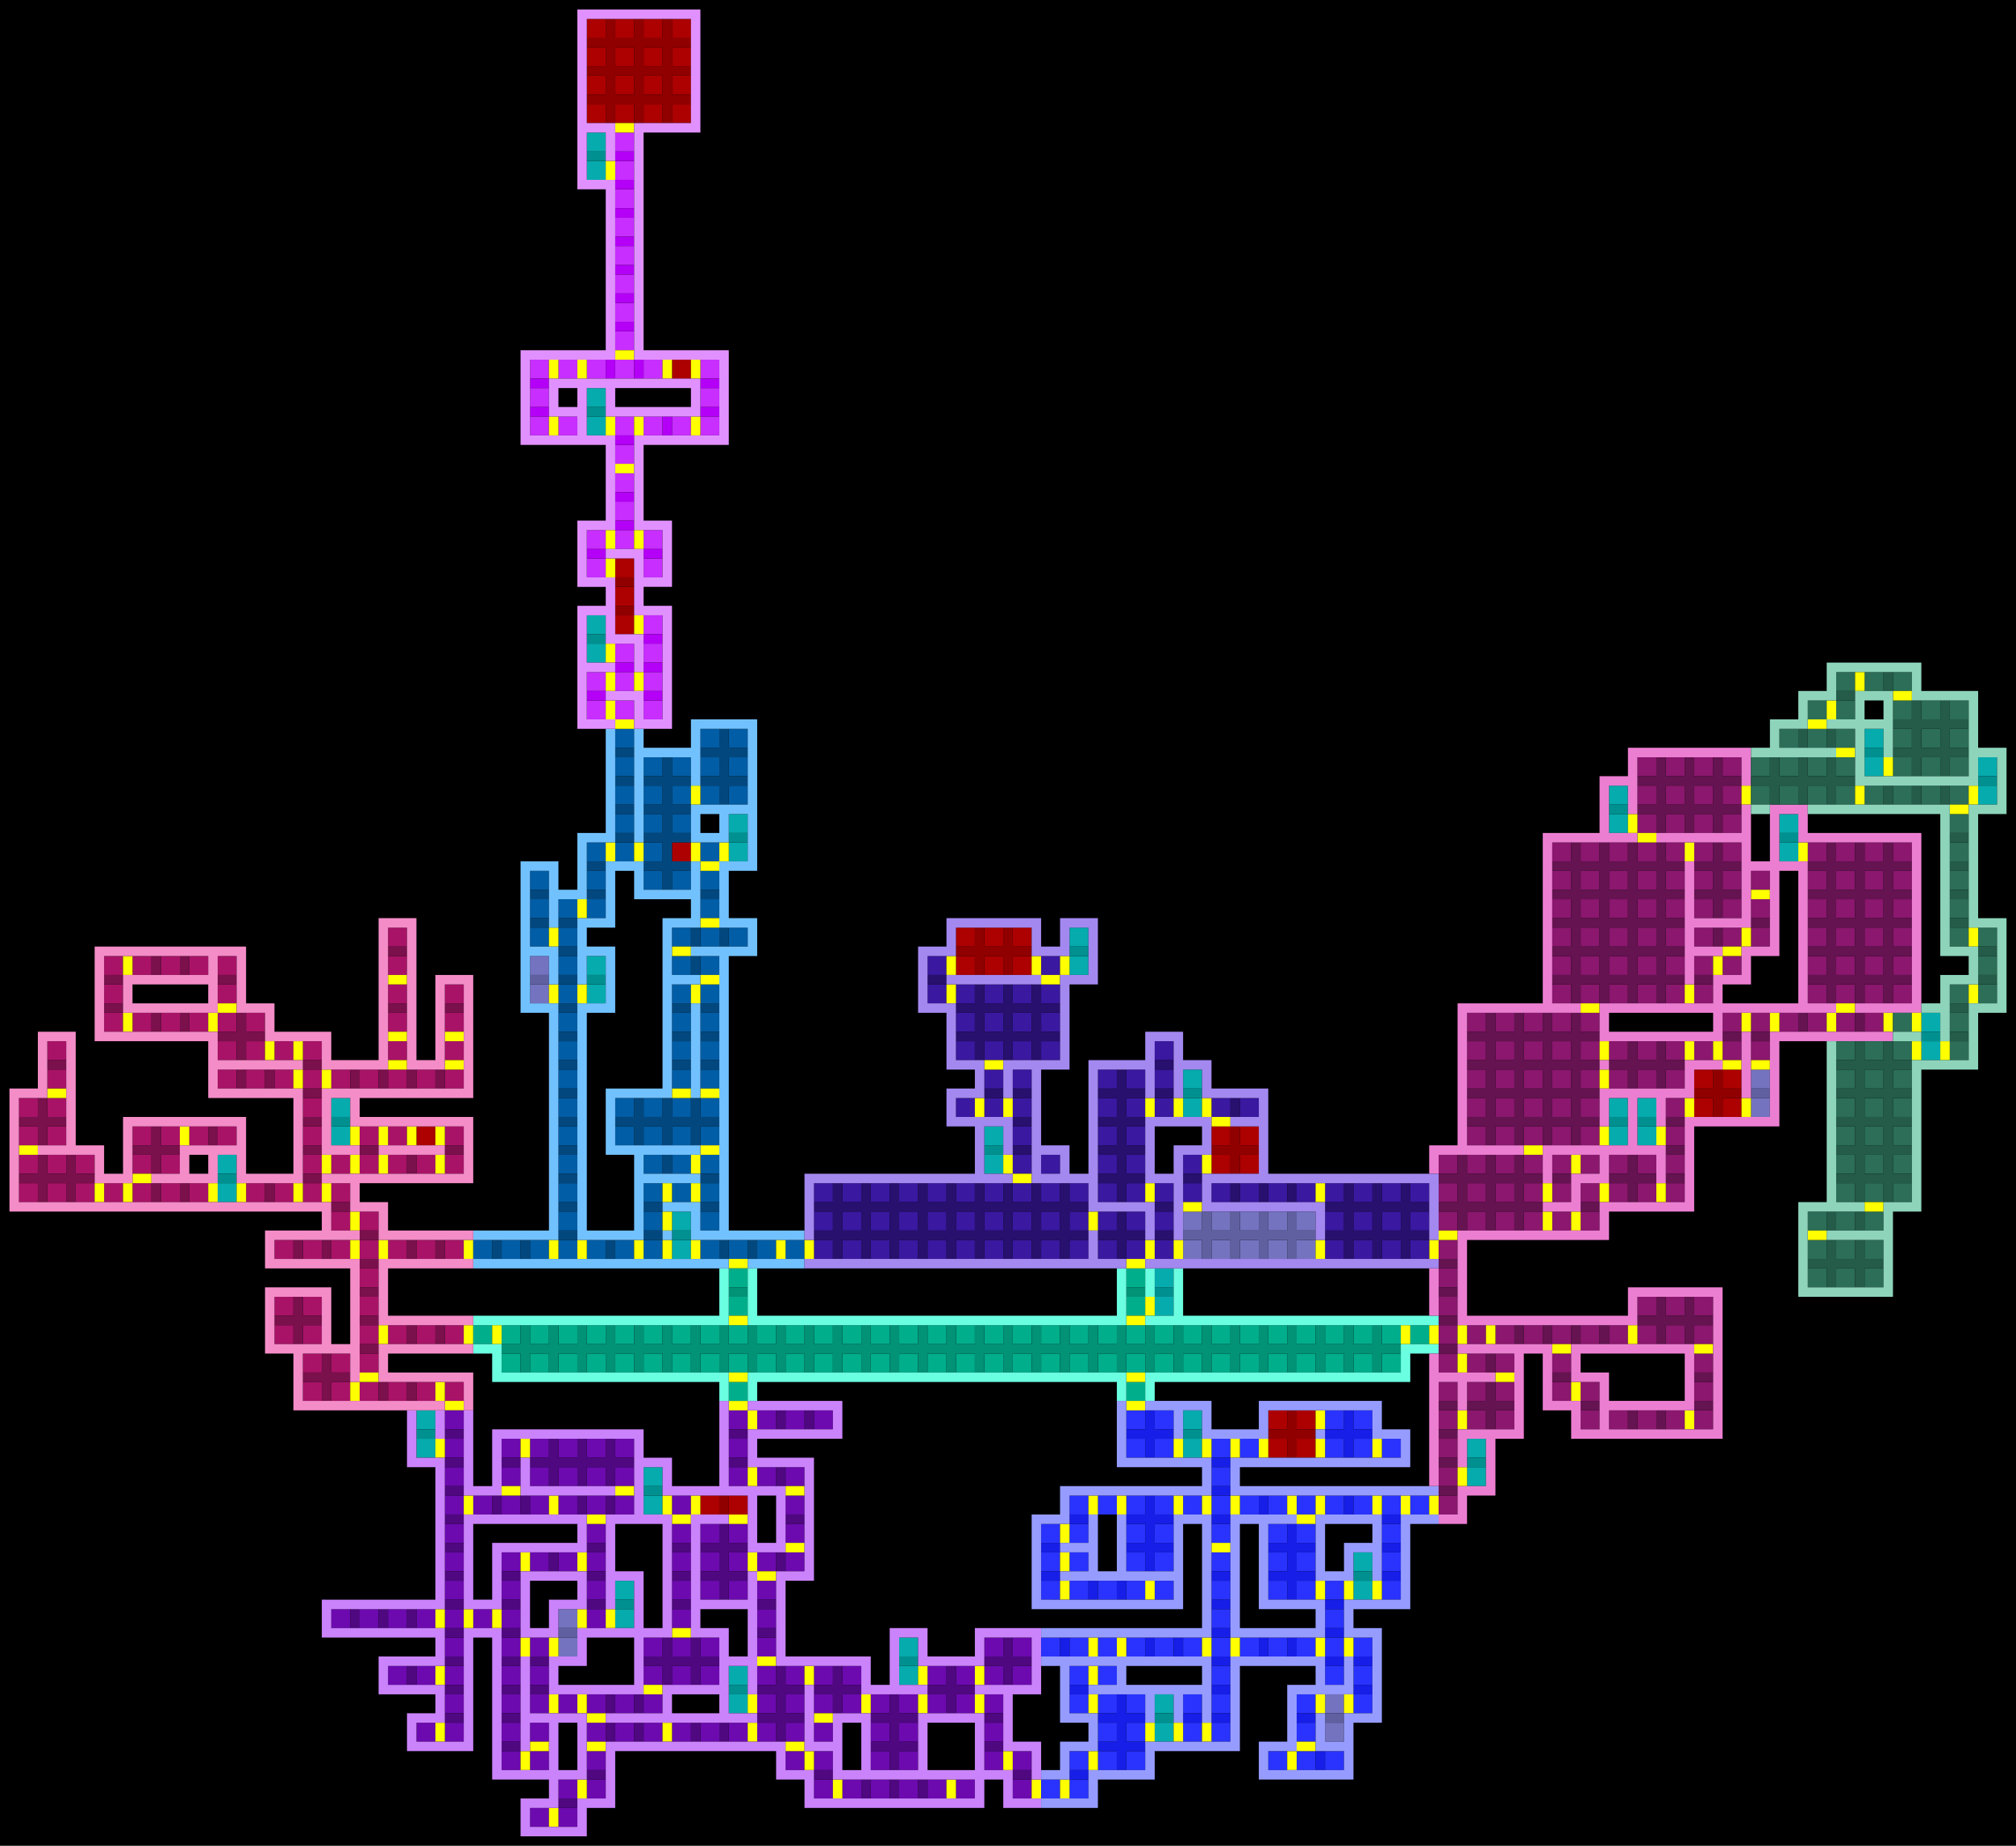 <svg xmlns="http://www.w3.org/2000/svg" viewBox="0 0 1917 1755"><style>.st0{fill:#06abad}.st1{fill:#ac0001}.st3{fill:#009090}.st5{fill:#ff0}.st7{fill:#7473c0}.st8{fill:#6060a1}.st10{fill:#900000}.st11{fill:#ca83fb}.st14{fill:#72c1ff}.st25{fill:#969cff}.st28{fill:#ec7ed1}.st31{fill:#8dd4bb}.st32{fill:#a388f0}.st33{fill:#f48cc7}</style><path d="M0 0h1917v1755H0z" id="Layer_3"/><g id="art"><path class="st0" d="M207 1125h18v18h-18zm0-27h18v18h-18zm108-27h18v18h-18zm0-27h18v18h-18z"/><path class="st1" d="M396 1071h18v18h-18z"/><path d="M45 990h18v18H45zm0 27h18v18H45zm0 27h18v18H45zm54-135h18v18H99zm0 27h18v18H99zm0 27h18v18H99zm-81 81h18v18H18zm0 27h18v18H18zm27 0h18v18H45zm-27 27h18v18H18zm0 27h18v18H18zm27-27h18v18H45zm0 27h18v18H45zm243-135h18v18h-18zm-27 0h18v18h-18zm27 27h18v18h-18zm0 27h18v18h-18zm0 27h18v18h-18zm0 27h18v18h-18zm-216 0h18v18H72zm0 27h18v18H72zm27 0h18v18H99zm27 0h18v18h-18zm27 0h18v18h-18zm-27-27h18v18h-18zm27 0h18v18h-18zm-27-27h18v18h-18zm27 0h18v18h-18zm27 0h18v18h-18zm27 0h18v18h-18zm0-54h18v18h-18zm27 0h18v18h-18zm-27-27h18v18h-18zm27 0h18v18h-18zm-27-27h18v18h-18zm0-27h18v18h-18zm0-27h18v18h-18zm27 54h18v18h-18zm27 54h18v18h-18zM126 909h18v18h-18zm27 0h18v18h-18zm27 0h18v18h-18zm-54 54h18v18h-18zm27 0h18v18h-18zm27 0h18v18h-18zm0 162h18v18h-18zm54 0h18v18h-18zm27 0h18v18h-18zm27 0h18v18h-18zm-27 54h18v18h-18zm27 0h18v18h-18zm27-54h18v18h-18zm0-27h18v18h-18zm27 0h18v18h-18zm0-27h18v18h-18zm27 0h18v18h-18zm0 27h18v18h-18zm27 0h18v18h-18zm27 0h18v18h-18zm-108-81h18v18h-18zm27 0h18v18h-18zm27 0h18v18h-18zm27 0h18v18h-18zm27 0h18v18h-18zm-54-27h18v18h-18zm54 0h18v18h-18zm-54-27h18v18h-18zm54 0h18v18h-18zm-54-27h18v18h-18zm0-27h18v18h-18zm0-27h18v18h-18zm54 54h18v18h-18zm0 135h18v18h-18zm-108 81h18v18h-18zm27 0h18v18h-18zm0 27h18v18h-18zm0 27h18v18h-18zm0 27h18v18h-18zm0 27h18v18h-18zm0 27h18v18h-18zm0 27h18v18h-18zm-27 0h18v18h-18zm0-27h18v18h-18zm-27 27h18v18h-18zm0-27h18v18h-18zm0-27h18v18h-18zm0-27h18v18h-18zm-27 27h18v18h-18zm0-27h18v18h-18zm54-54h18v18h-18zm54 0h18v18h-18zm27 0h18v18h-18zm27 0h18v18h-18zm-54 81h18v18h-18zm27 0h18v18h-18zm27 0h18v18h-18zm-54 54h18v18h-18zm27 0h18v18h-18zm27 0h18v18h-18z" fill="#a81367"/><path class="st3" d="M315 1062h18v9h-18zm-108 54h18v9h-18z"/><path d="M306 1260v-9h-18v-18h-9v18h-18v9h18v18h9v-18zm-135-171h-18v-18h-9v18h-18v9h18v18h9v-18h18zm-135 0h9v-18h18v-9H45v-18h-9v18H18v9h18zm279 198h-9v18h-18v9h18v18h9v-18h18v-9h-18zM72 1098h-9v18H45v-18h-9v18H18v9h18v18h9v-18h18v18h9v-18h18v-9H72zm-27-90h18v9H45zm99 117h9v18h-9zm27 0h9v18h-9zm81 0h9v18h-9zm-54-54h9v18h-9zM99 954h18v9H99zm0-27h18v9H99zm45-18h9v18h-9zm27 0h9v18h-9zm36 18h18v9h-18zm-63 36h9v18h-9zm27 0h9v18h-9zm81 18h-18v-18h-9v18h-18v9h18v18h9v-18h18zm-27 36h9v18h-9zm27 0h9v18h-9zm36-9h18v9h-18zm0 27h18v9h-18zm0 27h18v9h-18zm0 27h18v9h-18zm0 27h18v9h-18zm27 27h18v9h-18zm-36 36h9v18h-9zm27 0h9v18h-9zm81 0h9v18h-9zm27 0h9v18h-9zm-72-9h18v9h-18zm0 27h18v9h-18zm0 27h18v9h-18zm0 27h18v9h-18zm0 27h18v9h-18zm45-18h9v18h-9zm27 0h9v18h-9zm-54 54h9v18h-9zm27 0h9v18h-9zm36-225h18v9h-18zm-36 9h9v18h-9zm-45-9h18v9h-18zm-9-72h9v18h-9zm27 0h9v18h-9zm27 0h9v18h-9zm27 0h9v18h-9zm9-63h18v9h-18zm-54 0h18v9h-18zm0-54h18v9h-18z" fill="#7a104c"/><path class="st5" d="M369 927h18v9h-18zm54 54h18v9h-18zm0 27h18v9h-18zm-54 0h18v9h-18zm0-27h18v9h-18zm-63 36h9v18h-9zm-27 0h9v18h-9zm0-27h9v18h-9zm-27 0h9v18h-9zm-45-36h18v9h-18zm-90-45h9v18h-9zm0 54h9v18h-9zm81 0h9v18h-9zm-153 72h18v9H45zm-27 54h18v9H18zm72 36h9v18h-9zm27 0h9v18h-9zm9-9h18v9h-18zm45-45h9v18h-9zm27 54h9v18h-9zm27 0h9v18h-9zm54 0h9v18h-9zm27 0h9v18h-9zm0-27h9v18h-9zm27-27h9v18h-9zm0 27h9v18h-9zm27 0h9v18h-9zm0-27h9v18h-9zm27 0h9v18h-9zm27 0h9v18h-9zm0 27h9v18h-9zm-81 54h9v18h-9zm0 27h9v18h-9zm27 0h9v18h-9zm0 81h9v18h-9zm-18 45h18v9h-18zm-9 9h9v18h-9zm81 0h9v18h-9zm9 18h18v9h-18zm18-153h9v18h-9zm0 81h9v18h-9z"/><path class="st1" d="M666 1422h18v18h-18zm27 0h18v18h-18z"/><path d="M423 1341h18v18h-18zm0 27h18v18h-18zm0 27h18v18h-18zm0 27h18v18h-18zm216 27h18v18h-18zm0 27h18v18h-18zm0 27h18v18h-18zm0 27h18v18h-18zm-81-81h18v18h-18zm0 27h18v18h-18zm0 27h18v18h-18zm0 27h18v18h-18zm-54 27h18v18h-18zm0 27h18v18h-18zm0 27h18v18h-18zm27 0h18v18h-18zm-27 27h18v18h-18zm0 27h18v18h-18zm-27-108h18v18h-18zm0-27h18v18h-18zm-27 0h18v18h-18zm27-27h18v18h-18zm0-27h18v18h-18zm0 108h18v18h-18zm0 27h18v18h-18zm0 27h18v18h-18zm0 27h18v18h-18zm-54-135h18v18h-18zm0-27h18v18h-18zm0-27h18v18h-18zm0-27h18v18h-18zm0 108h18v18h-18zm0 27h18v18h-18zm0 27h18v18h-18zm0 27h18v18h-18zm297-135h18v18h-18zm0 27h18v18h-18zm0 27h18v18h-18zm-270-135h18v18h-18zm27 0h18v18h-18zm0-27h18v18h-18zm0-27h18v18h-18zm27 27h18v18h-18zm0-27h18v18h-18zm27 27h18v18h-18zm0-27h18v18h-18zm27 27h18v18h-18zm0-27h18v18h-18zm27 27h18v18h-18zm0-27h18v18h-18zm27 216h18v18h-18zm0-27h18v18h-18zm27 27h18v18h-18zm0-27h18v18h-18zm81 54h18v18h-18zm0-27h18v18h-18zm27 27h18v18h-18zm-27 27h18v18h-18zm27 0h18v18h-18zm27 0h18v18h-18zm-27 27h18v18h-18zm27 0h18v18h-18zm0 27h18v18h-18zm-27-108h18v18h-18zm27 27h18v18h-18zm0-27h18v18h-18zm54 54h18v18h-18zm0 27h18v18h-18zm27 0h18v18h-18zm-27-54h18v18h-18zm27 27h18v18h-18zm0-27h18v18h-18zm81 54h18v18h-18zm0-27h18v18h-18zm27 54h18v18h-18zm0-27h18v18h-18zm-27-54h18v18h-18zm-54 0h18v18h-18zm0-27h18v18h-18zm27 27h18v18h-18zm0-27h18v18h-18zm27 0h18v18h-18zm0-27h18v18h-18zm27 27h18v18h-18zm0-27h18v18h-18zm-162 54h18v18h-18zm27 81h18v18h-18zm27 0h18v18h-18zm27 0h18v18h-18zm27 0h18v18h-18zm-108 0h18v18h-18zm0-108h18v18h-18zm-135 0h18v18h-18zm-108 27h18v18h-18zm27 0h18v18h-18zm27 0h18v18h-18zm-54 27h18v18h-18zm0 27h18v18h-18zm0 27h18v18h-18zm-27 0h18v18h-18zm0 27h18v18h-18zm-27 0h18v18h-18zm81-81h18v18h-18zm27 0h18v18h-18zm27 0h18v18h-18zm27 0h18v18h-18zm27 0h18v18h-18zm-27-81h18v18h-18zm54-216h18v18h-18zm27 0h18v18h-18zm-27 54h18v18h-18zm27 0h18v18h-18zm-27 81h18v18h-18zm27 0h18v18h-18zm-81-27h18v18h-18zm27 0h18v18h-18zm-27 27h18v18h-18zm27 0h18v18h-18zm-27 27h18v18h-18zm27 0h18v18h-18zm81-162h18v18h-18zm-270 81h18v18h-18zm-189 108h18v18h-18zm27 0h18v18h-18zm27 0h18v18h-18zm27 0h18v18h-18zm-27 54h18v18h-18zm27 0h18v18h-18zm0 54h18v18h-18zm135-216h18v18h-18zm-27 54h18v18h-18zm27 0h18v18h-18zm27-54h18v18h-18zm27 0h18v18h-18zm108-54h18v18h-18zm0-27h18v18h-18zm0 54h18v18h-18zm54 27h18v18h-18zm0 27h18v18h-18zm-108-27h18v18h-18z" fill="#6c0aaf"/><path class="st0" d="M396 1341h18v18h-18zm0 27h18v18h-18z"/><path class="st3" d="M396 1359h18v9h-18z"/><path class="st0" d="M612 1395h18v18h-18zm0 27h18v18h-18z"/><path class="st3" d="M612 1413h18v9h-18z"/><path class="st0" d="M585 1503h18v18h-18zm0 27h18v18h-18z"/><path class="st3" d="M585 1521h18v9h-18z"/><path class="st7" d="M531 1530h18v18h-18zm0 27h18v18h-18z"/><path class="st8" d="M531 1548h18v9h-18z"/><path class="st0" d="M693 1584h18v18h-18zm0 27h18v18h-18z"/><path class="st3" d="M693 1602h18v9h-18z"/><path class="st0" d="M855 1557h18v18h-18zm0 27h18v18h-18z"/><path class="st3" d="M855 1575h18v9h-18z"/><path class="st5" d="M414 1368h9v18h-9zm81 0h9v18h-9zm-18 45h18v9h-18zm-36 9h9v18h-9zm144-9h18v9h-18zm-63 9h9v18h-9zm108 0h9v18h-9zm27 0h9v18h-9zm36 18h18v9h-18zm18-99h9v18h-9zm0 54h9v18h-9zm36 18h18v9h-18zm0 54h18v9h-18zm-27 27h18v9h-18zm-9-18h9v18h-9zm-72-36h18v9h-18zm0 108h18v9h-18zm-27 54h18v9h-18zm108-27h18v9h-18zm-9 36h9v18h-9zm-135-81h9v18h-9zm-27 0h9v18h-9zm-27 27h9v18h-9zm-27 0h9v18h-9zm0-81h9v18h-9zm54 0h9v18h-9zm9-36h18v9h-18zm-36 279h9v18h-9zm27-27h9v18h-9zm9-36h18v9h-18zm0-27h18v9h-18zm-9-18h9v18h-9zm-27 0h9v18h-9zm-18 45h18v9h-18zm-9 9h9v18h-9zm-27-135h9v18h-9zm-27 0h9v18h-9zm-27 0h9v18h-9zm0 54h9v18h-9zm0 54h9v18h-9zm459-54h9v18h-9zm0 27h9v18h-9zm54-27h9v18h-9zm0 27h9v18h-9zm27 54h9v18h-9zm27 27h9v18h-9zm-81 0h9v18h-9zm-108 0h9v18h-9zm27-81h9v18h-9zm-54-27h9v18h-9zm-54 54h9v18h-9zm-81 0h9v18h-9zm117 18h18v9h-18zm18 9h9v18h-9zm9-36h18v9h-18z"/><path d="M963 1575v-18h-9v18h-18v9h18v18h9v-18h18v-9zm-54 9h-9v18h-18v9h18v18h9v-18h18v-9h-18zm27 45h18v9h-18zm0 27h18v9h-18zm27 27h18v9h-18zm-90 9h9v18h-9zm-27 0h9v18h-9zm-27 0h9v18h-9zm54-36h-18v-18h18v-9h-18v-18h-9v18h-18v9h18v18h-18v9h18v18h9v-18h18zm-99 27h18v9h-18zm45-81h-18v-18h-9v18h-18v9h18v18h9v-18h18zm-72-18h-9v18h-18v9h18v18h-18v9h18v18h9v-18h18v-9h-18v-18h18v-9h-18zm-63 54h9v18h-9zm-27 0h9v18h-9zm27-63h-18v-18h-9v18h-18v-18h-9v18h-18v9h18v18h9v-18h18v18h9v-18h18zm-108 36h9v18h-9zm27 0h9v18h-9zm-27 27h9v18h-9zm27 0h9v18h-9zm-45 45h18v9h-18zm-27 27h18v9h-18zm-27-135h18v9h-18zm0 27h18v9h-18zm-27-108h18v9h-18zm0 27h18v9h-18zm0 27h18v9h-18zm0 27h18v9h-18zm0 27h18v9h-18zm0 27h18v9h-18zm0 27h18v9h-18zm-54-27h18v9h-18zm0-27h18v9h-18zm0-27h18v9h-18zm0-27h18v9h-18zm0-27h18v9h-18zm0-27h18v9h-18zm0-27h18v9h-18zm0-27h18v9h-18zm0-27h18v9h-18zm0-27h18v9h-18zm0-27h18v9h-18zm-90 171h9v18h-9zm27 0h9v18h-9zm27 0h9v18h-9zm0 54h9v18h-9zm171-63h18v9h-18zm0-27h18v9h-18zm0-27h18v9h-18zm-36 9h9v18h-9zm27-54h9v18h-9zm27 0h9v18h-9zm-81 0h9v18h-9zm-27 0h9v18h-9zm9-36h18v9h-18zm126 0h-18v-18h-9v18h-18v-18h-9v18h-18v-18h-9v18h-18v9h18v18h9v-18h18v18h9v-18h18v18h9v-18h18zm135-45h9v18h-9zm27 0h9v18h-9zm-72 18h18v9h-18zm0 27h18v9h-18zm45 9h9v18h-9zm9 45h18v9h-18zm-9 36h9v18h-9zm-18 45h18v9h-18zm0 27h18v9h-18zm-81-27h18v9h-18zm0-27h18v9h-18zm0-27h18v9h-18zm54-18h-9v18h-18v9h18v18h-18v9h18v18h9v-18h18v-9h-18v-18h18v-9h-18z" fill="#4f0880"/><path class="st10" d="M684 1422h9v18h-9z"/><path class="st5" d="M693 1332h18v9h-18z"/><path class="st11" d="M477 1368h126v72h-27v90h9v-27h18v45h-54v27h-27v36h90v-54h27v-117h-27v-45h18v27h81v54h36v-63h-54v-81h-9v81h-45v-27h-27v-27H468v54h-18v-72h-9v81h36v-54zm126 234h-72v-18h27v-27h45v45zm117-180h18v45h-18v-45zm-90 27v99h-18v-54h-27v-45h45z"/><path class="st11" d="M495 1386v36h90v-9h-81v-27zm-18 144v-54h81v-36H441v90h36zm-27-81h99v18h-81v54h-18v-72z"/><path class="st11" d="M531 1530h27v-36h-63v63h36v-27zm-9 18h-18v-45h45v18h-27v27zm198 63v-117h-9v27h-45v-72h27v-9h-36v117h27v45h-54v27h-54v9h144v-9h-27v-45h18v27h9zm-36 18h-45v-18h45v18zm9-54v-27h-27v-18h45v45h-18zm-279-234h9v27h-9z"/><path class="st11" d="M963 1683h-27v-54h-63v54h-45v-54h-36v27h-18v-54h-9v63h27v27h135v18H774v-27h-27v-27H576v54h-27v27h-45v-18h27v-27h27v-63h-54v-54h-9v90h9v-27h18v45h-45v-135h-36v108h-45v-18h27v-36h-54v-18h54v-36H315v-18h108v-144h-27v-45h-9v54h27v126H306v36h108v18h-54v36h54v18h-27v36h63v-108h18v135h54v18h-27v36h63v-27h27v-54h153v27h27v27h171v-27h18v27h36v-9h-27v-27zm-144 0h-18v-45h18v45zm-288-45h18v45h-18v-45zm396 45h-45v-45h45v45z"/><path class="st11" d="M990 1611v-63h-63v27h-45v-27h-36v54h-18v-27h-81v-72h27v-117h-54v-18h81v-36h-90v9h81v18h-81v36h54v99h-27v90h81v27h63v-9h-27v-45h18v27h63v-27h45v45h-54v9h27v54h27v27h9v-36h-27v-45z"/><path class="st0" d="M639 1179h18v18h-18zm0-27h18v18h-18z"/><path class="st3" d="M639 1170h18v9h-18z"/><path class="st0" d="M693 801h18v18h-18zm0-27h18v18h-18z"/><path class="st3" d="M693 792h18v9h-18z"/><path class="st0" d="M558 936h18v18h-18zm0-27h18v18h-18z"/><path class="st3" d="M558 927h18v9h-18z"/><path class="st7" d="M504 936h18v18h-18zm0-27h18v18h-18z"/><path class="st8" d="M504 927h18v9h-18z"/><path class="st5" d="M693 1197h18v9h-18z"/><path d="M693 1179h18v18h-18zm27 0h18v18h-18zm27 0h18v18h-18zm-81 0h18v18h-18zm-54 0h18v18h-18zm0-27h18v18h-18zm0-27h18v18h-18zm54 27h18v18h-18zm0-27h18v18h-18zm-27 0h18v18h-18zm-27-27h18v18h-18zm27 0h18v18h-18zm-81 81h18v18h-18zm-27 0h18v18h-18zm54 0h18v18h-18zm-81 0h18v18h-18zm135-108h18v18h-18zm-27 0h18v18h-18zm54 0h18v18h-18zm-81 0h18v18h-18zm54-27h18v18h-18zm-27 0h18v18h-18zm54 0h18v18h-18zm-81 0h18v18h-18zm108-162h18v18h-18zm-27 0h18v18h-18zm-27 0h18v18h-18zm-189 297h18v18h-18zm27 0h18v18h-18zm189-81h18v18h-18zm0-81h18v18h-18zm-27 0h18v18h-18zm0-27h18v18h-18zm0-27h18v18h-18zm27 0h18v18h-18zm-27-27h18v18h-18zm27 0h18v18h-18zm-27-27h18v18h-18zm-108 243h18v18h-18zm0-27h18v18h-18zm0-27h18v18h-18zm0-27h18v18h-18zm0-162h18v18h-18zm0 135h18v18h-18zm0-27h18v18h-18zm0-27h18v18h-18zm0-27h18v18h-18zm0-27h18v18h-18zm0-81h18v18h-18zm0 27h18v18h-18zm135 27h18v18h-18zm27-216h18v18h-18zm-27 0h18v18h-18zm0 54h18v18h-18zm27 0h18v18h-18zm-27-27h18v18h-18zm27 0h18v18h-18zm-27 108h18v18h-18zm0-27h18v18h-18zm0 54h18v18h-18zm0 135h18v18h-18zm-27-162h18v18h-18zm-27 0h18v18h-18zm0-27h18v18h-18zm0-27h18v18h-18zm27 0h18v18h-18zm-27-27h18v18h-18zm27 0h18v18h-18zm-27-27h18v18h-18zm-27 81h18v18h-18zm0-27h18v18h-18zm0-27h18v18h-18zm-27 108h18v18h-18zm0-27h18v18h-18zm0-27h18v18h-18zm-54 81h18v18h-18zm0-27h18v18h-18zm0-27h18v18h-18zm81-108h18v18h-18zm0-27h18v18h-18zm54 27h18v18h-18z" fill="#015da5"/><path class="st1" d="M639 801h18v18h-18z"/><path class="st5" d="M738 1179h9v18h-9zm-216 0h9v18h-9zm27 0h9v18h-9zm108 0h9v18h-9zm-27-27h9v18h-9zm0 27h9v18h-9zm-27 0h9v18h-9zm27-54h9v18h-9zm27 0h9v18h-9zm0-27h9v18h-9zm9-9h18v9h-18zm0-54h18v9h-18zm-27 0h18v9h-18zm27-162h18v9h-18zm-27 27h18v9h-18zm27 27h18v9h-18zm-9 9h9v18h-9zm-135 0h9v18h-9zm27 0h9v18h-9zm-27-54h9v18h-9zm27-27h9v18h-9zm27-54h9v18h-9zm27 0h9v18h-9zm81 0h9v18h-9zm-18 18h18v9h-18zm-9-18h9v18h-9zm0-54h9v18h-9z"/><path d="M711 1179h9v18h-9zm-27 0h9v18h-9zm-72-9h18v9h-18zm0-27h18v9h-18zm54 0h18v9h-18zm0-27h18v9h-18zm-36-18h9v18h-9zm-54 81h9v18h-9zm-81 0h9v18h-9zm-27 0h9v18h-9zm36-333h18v9h-18zm0 27h18v9h-18zm27 0h18v9h-18zm0 27h18v9h-18zm0 27h18v9h-18zm0 27h18v9h-18zm0 27h18v9h-18zm0 27h18v9h-18zm0 27h18v9h-18zm0 27h18v9h-18zm0 27h18v9h-18zm0 27h18v9h-18zm0 27h18v9h-18zm0 27h18v9h-18zm135-81v-18h18v-9h-18v-18h-9v18h-18v-18h-9v18h-18v-18h-9v18h-18v9h18v18h9v-18h18v18h9v-18h18v18zm-27-81h18v9h-18zm0-27h18v9h-18zm0-27h18v9h-18zm27 0h18v9h-18zm0 27h18v9h-18zm0 27h18v9h-18zm-9-99h9v18h-9zm0-27h9v18h-9zm27 0h9v18h-9zm-18-36h18v9h-18zm45-108h-18v-18h18v-9h-18v-18h-9v18h-18v9h18v18h-18v9h18v18h9v-18h18zm-126 54h18v9h-18zm0-27h18v9h-18zm0-27h18v9h-18zm0-27h18v9h-18zm45 135h9v-18h18v-9h-18v-18h18v-9h-18v-18h18v-9h-18v-18h18v-9h-18v-18h-9v18h-18v9h18v18h-18v9h18v18h-18v9h18v18h-18v9h18zm-72-27h18v9h-18zm0 27h18v9h-18z" fill="#02487e"/><path class="st14" d="M576 819v54h-27v63h9v-27h18v45h-27v225h63v-54h54v-9h-54v-18h54v-9h-81v-45h54V936h27v-9h-27v-45h27v-63h-9v27h-45v-27h-36zm81 36v18h-27v162h-54v63h27v72h-45V963h27v-63h-27v-18h27v-54h18v27h54z"/><path class="st14" d="M657 954h9v90h-9zm-27 216h9v9h-9z"/><path class="st14" d="M693 1170V909h27v-36h-27v-45h27V684h-63v27h-45v-18h-9v108h9v-81h45v27h9v-54h45v72h-54v36h36v-27h18v45h-27v63h27v18h-54v9h27v261h-18v-27h-36v9h27v27h108v-9h-72zm-9-378h-18v-18h18v18zM531 954h-27v-45h18v27h9v-36h-27v-72h18v54h9v-27h27v-54h27V693h-9v99h-27v54h-18v-27h-36v144h27v207h-72v9h81zm-81 243h243v9H450zm261 0h54v9h-54z"/><path class="st0" d="M1098 1206h18v18h-18zm0 27h18v18h-18z"/><path class="st3" d="M1098 1224h18v9h-18z"/><path d="M1071 1314h18v18h-18zm-378 0h18v18h-18zm378-27h18v18h-18zm-378 0h18v18h-18zm378-27h18v18h-18zm-27 27h18v18h-18zm0-27h18v18h-18zm27-27h18v18h-18zm0-27h18v18h-18zm-378 54h18v18h-18zm-27 27h18v18h-18zm0-27h18v18h-18zm-27 27h18v18h-18zm0-27h18v18h-18zm-27 27h18v18h-18zm0-27h18v18h-18zm-27 27h18v18h-18zm0-27h18v18h-18zm-27 27h18v18h-18zm0-27h18v18h-18zm-27 27h18v18h-18zm0-27h18v18h-18zm-27 27h18v18h-18zm0-27h18v18h-18zm-27 27h18v18h-18zm0-27h18v18h-18zm432 27h18v18h-18zm0-27h18v18h-18zm-27 27h18v18h-18zm0-27h18v18h-18zm-27 27h18v18h-18zm0-27h18v18h-18zm-27 27h18v18h-18zm0-27h18v18h-18zm189 27h18v18h-18zm0-27h18v18h-18zm-27 27h18v18h-18zm0-27h18v18h-18zm-27 27h18v18h-18zm0-27h18v18h-18zm-27 27h18v18h-18zm0-27h18v18h-18zm-135 27h18v18h-18zm0-27h18v18h-18zm-27 27h18v18h-18zm0-27h18v18h-18zm-27 27h18v18h-18zm0-27h18v18h-18zm-27 27h18v18h-18zm0-27h18v18h-18zm567 27h18v18h-18zm0-27h18v18h-18zm-27 27h18v18h-18zm0-27h18v18h-18zm81 0h18v18h-18zm-27 27h18v18h-18zm0-27h18v18h-18zm-81 27h18v18h-18zm0-27h18v18h-18zm-27 27h18v18h-18zm0-27h18v18h-18zm-27 27h18v18h-18zm0-27h18v18h-18zm-27 27h18v18h-18zm0-27h18v18h-18zm-27 27h18v18h-18zm0-27h18v18h-18zm-27 27h18v18h-18zm0-27h18v18h-18zm-648 0h18v18h-18zm243-27h18v18h-18zm0-27h18v18h-18z" fill="#00ae8c"/><path class="st5" d="M693 1305h18v9h-18zm0-54h18v9h-18zm378 0h18v9h-18zm18-18h9v18h-9zm-18 72h18v9h-18zm261-45h9v18h-9zm27 0h9v18h-9zm-891 0h9v18h-9z"/><path d="M1071 1224h18v9h-18zm-378 0h18v9h-18zm621 54v-18h-9v18h-18v-18h-9v18h-18v-18h-9v18h-18v-18h-9v18h-18v-18h-9v18h-18v-18h-9v18h-18v-18h-9v18h-18v-18h-9v18h-18v-18h-9v18h-18v-18h-9v18h-18v-18h-9v18h-18v-18h-9v18h-18v-18h-9v18h-18v-18h-9v18h-18v-18h-9v18h-18v-18h-9v18h-18v-18h-9v18h-18v-18h-9v18h-18v-18h-9v18h-18v-18h-9v18h-18v-18h-9v18h-18v-18h-9v18h-18v-18h-9v18h-18v-18h-9v18h-18v-18h-9v18h-18v-18h-9v18h-18v-18h-9v18h-18v-18h-9v18h-18v-18h-9v18h-18v-18h-9v18h-18v-18h-9v18h-18v9h18v18h9v-18h18v18h9v-18h18v18h9v-18h18v18h9v-18h18v18h9v-18h18v18h9v-18h18v18h9v-18h18v18h9v-18h18v18h9v-18h18v18h9v-18h18v18h9v-18h18v18h9v-18h18v18h9v-18h18v18h9v-18h18v18h9v-18h18v18h9v-18h18v18h9v-18h18v18h9v-18h18v18h9v-18h18v18h9v-18h18v18h9v-18h18v18h9v-18h18v18h9v-18h18v18h9v-18h18v18h9v-18h18v18h9v-18h18v18h9v-18h18v18h9v-18h18v18h9v-18h18v18h9v-18h18v18h9v-18h18v-9z" fill="#029276"/><path d="M684 1251H450v9h243v-54h-9zm378 0H720v-45h-9v54h360v-54h-9zm-351 54v27h9v-18h342v18h9v-27zm-234 0v-27h-27v9h18v27h216v18h9v-27zm648-54v-45h-9v45h-27v9h279v-9zm-36-45h9v27h-9zm243 99h-243v27h9v-18h243v-27h27v-9h-36z" fill="#6bffe1"/><path class="st5" d="M585 684h18v9h-18z"/><path class="st1" d="M639 342h18v18h-18zm-54 243h18v18h-18zm0-54h18v18h-18zm0 27h18v18h-18zM558 99h18v18h-18zm0-54h18v18h-18zm0-27h18v18h-18zm0 54h18v18h-18zm27 27h18v18h-18zm0-54h18v18h-18zm0-27h18v18h-18zm0 54h18v18h-18zm27 27h18v18h-18zm0-54h18v18h-18zm0-27h18v18h-18zm0 54h18v18h-18zm27 27h18v18h-18zm0-54h18v18h-18zm0-27h18v18h-18zm0 54h18v18h-18z"/><path d="M585 666h18v18h-18zm-27-27h18v18h-18zm0 27h18v18h-18zm27-54h18v18h-18zm0 27h18v18h-18zm27 27h18v18h-18zm0-54h18v18h-18zm0-27h18v18h-18zm0 54h18v18h-18zm-27-162h18v18h-18zm0-27h18v18h-18zm0-27h18v18h-18zm-81-27h18v18h-18zm0-27h18v18h-18zm0-27h18v18h-18zm162 27h18v18h-18zm0-27h18v18h-18zm-81 54h18v18h-18zm-54 0h18v18h-18zm81 0h18v18h-18zm27 0h18v18h-18zm27 0h18v18h-18zm-135-54h18v18h-18zm27 0h18v18h-18zm27 0h18v18h-18zm27 0h18v18h-18zm-27 162h18v18h-18zm0-297h18v18h-18zm0-27h18v18h-18zm0-27h18v18h-18zm0-27h18v18h-18zm0 108h18v18h-18zm0 81h18v18h-18zm0-54h18v18h-18zm0 27h18v18h-18zm-27 216h18v18h-18zm0 27h18v18h-18zm54-27h18v18h-18zm0 27h18v18h-18z" fill="#c72eff"/><path class="st0" d="M558 585h18v18h-18zm0 27h18v18h-18zm0-243h18v18h-18zm0 27h18v18h-18zm0-270h18v18h-18zm0 27h18v18h-18z"/><path class="st3" d="M558 387h18v9h-18zm0-243h18v9h-18zm0 459h18v9h-18z"/><path class="st10" d="M585 576h18v9h-18zm0-27h18v9h-18zm72-504v-9h-18V18h-9v18h-18V18h-9v18h-18V18h-9v18h-18v9h18v18h-18v9h18v18h-18v9h18v18h9V99h18v18h9V99h18v18h9V99h18v-9h-18V72h18v-9h-18V45h18zm-72 0h18v18h-18V45zm0 45V72h18v18h-18zm45 0h-18V72h18v18zm0-27h-18V45h18v18z"/><path class="st5" d="M585 117h18v9h-18zm-9 36h9v18h-9zm9 180h18v9h-18zm45 9h9v18h-9zm27 0h9v18h-9zm0 54h9v18h-9zm-135 0h9v18h-9zm54 0h9v18h-9zm-54-54h9v18h-9zm27 0h9v18h-9zm54 54h9v18h-9zm-18 45h18v9h-18zm-9 63h9v18h-9zm27 0h9v18h-9zm-27 27h9v18h-9zm27 54h9v18h-9zm-27 27h9v18h-9zm0 27h9v18h-9zm0 27h9v18h-9zm27-27h9v18h-9z"/><path d="M585 144h18v9h-18zm0 27h18v9h-18zm0 27h18v9h-18zm0 27h18v9h-18zm0 27h18v9h-18zm0 27h18v9h-18zm0 27h18v9h-18zm-81 54h18v9h-18zm0 27h18v9h-18zm72-45h9v18h-9zm27 0h9v18h-9zm63 18h18v9h-18zm0 27h18v9h-18zm-36 9h9v18h-9zm-45 18h18v9h-18zm0 54h18v9h-18zm0 27h18v9h-18zm-27 27h18v9h-18zm54 0h18v9h-18zm0 81h18v9h-18zm0 27h18v9h-18zm0 27h18v9h-18zm-54 0h18v9h-18zm27-27h18v9h-18z" fill="#b400f6"/><path d="M612 333V126h54V9H549v171h27v153h-81v90h81v72h-27v63h27v18h-27v117h36v-9h-27v-45h27v-9h-27v-45h18v27h27v27h9v-36h-27v-54h-27v-45h27v-90h-27v-45h18v27h90v-36H522v36h27v18h-45v-72h81V171h-27v-45h18v27h9v-36h-27V18h99v99h-54v225h81v72h-81v90h27v45h-18v-27h-36v9h27v54h27v99h-18v-27h-36v9h27v27h36V576h-27v-18h27v-63h-27v-72h81v-90h-81zm-27 36h72v18h-72v-18zm-54 18v-18h18v18h-18z" fill="#e191ff"/><path class="st0" d="M1125 1017h18v18h-18zm0 27h18v18h-18z"/><path class="st3" d="M1125 1035h18v9h-18z"/><path class="st0" d="M1017 882h18v18h-18zm0 27h18v18h-18z"/><path class="st3" d="M1017 900h18v9h-18z"/><path class="st0" d="M936 1071h18v18h-18zm0 27h18v18h-18z"/><path class="st3" d="M936 1089h18v9h-18z"/><path class="st5" d="M1071 1197h18v9h-18zm288-18h9v18h-9z"/><path class="st7" d="M1125 1179h18v18h-18zm0-27h18v18h-18zm27 27h18v18h-18zm0-27h18v18h-18zm27 27h18v18h-18zm0-27h18v18h-18zm27 27h18v18h-18zm0-27h18v18h-18zm27 27h18v18h-18zm0-27h18v18h-18z"/><path class="st8" d="M1233 1170v-18h-9v18h-18v-18h-9v18h-18v-18h-9v18h-18v-18h-9v18h-18v9h18v18h9v-18h18v18h9v-18h18v18h9v-18h18v18h9v-18h18v-9z"/><path class="st1" d="M1152 1098h18v18h-18zm0-27h18v18h-18zm27 27h18v18h-18zm0-27h18v18h-18zM909 909h18v18h-18zm0-27h18v18h-18zm27 27h18v18h-18zm0-27h18v18h-18zm27 27h18v18h-18zm0-27h18v18h-18z"/><path d="M1260 1179h18v18h-18zm0-54h18v18h-18zm0 27h18v18h-18zm-162 27h18v18h-18zm0-54h18v18h-18zm0 27h18v18h-18zm0-108h18v18h-18zm0-54h18v18h-18zm0 27h18v18h-18zm27 81h18v18h-18zm0 27h18v18h-18zm-351 54h18v18h-18zm0-54h18v18h-18zm0 27h18v18h-18zm27 27h18v18h-18zm0-54h18v18h-18zm0 27h18v18h-18zm27 27h18v18h-18zm0-54h18v18h-18zm0 27h18v18h-18zm27 27h18v18h-18zm0-54h18v18h-18zm0 27h18v18h-18zm27 27h18v18h-18zm0-54h18v18h-18zm0 27h18v18h-18zm27 27h18v18h-18zm0-54h18v18h-18zm0 27h18v18h-18zm27 27h18v18h-18zm0-54h18v18h-18zm0 27h18v18h-18zm27 27h18v18h-18zm0-54h18v18h-18zm0 27h18v18h-18zm27 27h18v18h-18zm0-54h18v18h-18zm-81-135h18v18h-18zm27 0h18v18h-18zm27 0h18v18h-18zm27 0h18v18h-18zm-81-27h18v18h-18zm27 0h18v18h-18zm27 0h18v18h-18zm27 0h18v18h-18zm-81-27h18v18h-18zm-27 0h18v18h-18zm0-27h18v18h-18zm54 27h18v18h-18zm27 0h18v18h-18zm27 0h18v18h-18zm0-27h18v18h-18zm0 243h18v18h-18zm27 27h18v18h-18zm0-54h18v18h-18zm0 27h18v18h-18zm27-27h18v18h-18zm0-54h18v18h-18zm0 27h18v18h-18zm-54 0h18v18h-18zm81 27h18v18h-18zm0-54h18v18h-18zm0 27h18v18h-18zm-27-81h18v18h-18zm0 27h18v18h-18zm-81 27h18v18h-18zm0 27h18v18h-18zm0-81h18v18h-18zm0 27h18v18h-18zm-54 0h18v18h-18zm27-27h18v18h-18zm0 27h18v18h-18zm135-27h18v18h-18zm0 27h18v18h-18zm216 135h18v18h-18zm0-54h18v18h-18zm0 27h18v18h-18zm-243 27h18v18h-18zm0-27h18v18h-18zm27 27h18v18h-18zm0-27h18v18h-18zm243 27h18v18h-18zm0-54h18v18h-18zm0 27h18v18h-18zm27 27h18v18h-18zm0-54h18v18h-18zm-189 0h18v18h-18zm27 0h18v18h-18zm-27-81h18v18h-18zm27 0h18v18h-18zm27 81h18v18h-18zm27 0h18v18h-18zm108 27h18v18h-18z" fill="#3a18a0"/><path class="st5" d="M1089 1179h9v18h-9zm27 0h9v18h-9zm9-36h18v9h-18zm18-45h9v18h-9zm9-36h18v9h-18zm-9-18h9v18h-9zm-27 0h9v18h-9zm-27 0h9v18h-9zm0 81h9v18h-9zm-54 27h9v18h-9zm-72-36h18v9h-18zm-9-18h9v18h-9zm0-54h9v18h-9zm-27 0h9v18h-9zm-162 135h9v18h-9zm486 0h9v18h-9zm0-54h9v18h-9zm-243-216h9v18h-9zm-18 18h18v9h-18zm-9-18h9v18h-9zm-81 0h9v18h-9zm0 27h9v18h-9zm36 72h18v9h-18z"/><path class="st10" d="M963 900v-18h-9v18h-18v-18h-9v18h-18v9h18v18h9v-18h18v18h9v-18h18v-9zm216 189v-18h-9v18h-18v9h18v18h9v-18h18v-9z"/><path d="M882 927h18v9h-18zm54 108h18v9h-18zm234 9h9v18h-9zm-72-9h18v9h-18zm0-27h18v9h-18zm-135 81h18v9h-18zm0-27h18v9h-18zm0-27h18v9h-18zm-36-27h9v-18h18v18h9v-18h18v18h9v-18h18v-9h-18v-18h18v-9h-18v-18h-9v18h-18v-18h-9v18h-18v-18h-9v18h-18v9h18v18h-18v9h18v18zm36-45h18v18h-18v-18zm-27 0h18v18h-18v-18zm189 153h18v9h-18zm45 9h9v18h-9zm27 0h9v18h-9zm27 0h9v18h-9zm135 27v-9h-18v-18h-9v18h-18v-18h-9v18h-18v-18h-9v18h-18v9h18v18h-18v9h18v18h9v-18h18v18h9v-18h18v18h9v-18h18v-9h-18v-18h18zm-72 18v-18h18v18h-18zm45 0h-18v-18h18v18zm-234 0h18v9h-18zm0-27h18v9h-18zm-27-126h-9v18h-18v9h18v18h-18v9h18v18h-18v9h18v18h-18v9h18v18h9v-18h18v-9h-18v-18h18v-9h-18v-18h18v-9h-18v-18h18v-9h-18zm0 135h-9v18h-18v9h18v18h9v-18h18v-9h-18zm-54-27h-9v18h-18v-18h-9v18h-18v-18h-9v18h-18v-18h-9v18h-18v-18h-9v18h-18v-18h-9v18h-18v-18h-9v18h-18v-18h-9v18h-18v-18h-9v18h-18v9h18v18h-18v9h18v18h9v-18h18v18h9v-18h18v18h9v-18h18v18h9v-18h18v18h9v-18h18v18h9v-18h18v18h9v-18h18v18h9v-18h18v18h9v-18h18v-9h-18v-18h18v-9h-18v-18zm-216 45v-18h18v18h-18zm27 0v-18h18v18h-18zm27 0v-18h18v18h-18zm27 0v-18h18v18h-18zm27 0v-18h18v18h-18zm27 0v-18h18v18h-18zm27 0v-18h18v18h-18zm45 0h-18v-18h18v18z" fill="#27106e"/><path class="st7" d="M1260 1611h18v18h-18zm0 27h18v18h-18z"/><path class="st8" d="M1260 1629h18v9h-18z"/><path class="st0" d="M1098 1611h18v18h-18zm0 27h18v18h-18z"/><path class="st3" d="M1098 1629h18v9h-18z"/><path class="st0" d="M1287 1476h18v18h-18zm0 27h18v18h-18z"/><path class="st3" d="M1287 1494h18v9h-18z"/><path class="st0" d="M1125 1341h18v18h-18zm0 27h18v18h-18z"/><path class="st3" d="M1125 1359h18v9h-18z"/><path class="st1" d="M1206 1368h18v18h-18zm27 0h18v18h-18zm-27-27h18v18h-18zm27 0h18v18h-18z"/><path d="M990 1692h18v18h-18zm27 0h18v18h-18zm0-27h18v18h-18zm0-54h18v18h-18zm0-27h18v18h-18zm0-27h18v18h-18zm27 0h18v18h-18zm0 27h18v18h-18zm0 81h18v18h-18zm0-27h18v18h-18zm0-27h18v18h-18zm162-108h18v18h-18zm0-27h18v18h-18zm0-27h18v18h-18zm27 0h18v18h-18zm-27-27h18v18h-18zm-27 0h18v18h-18zm-27 0h18v18h-18zm-27 0h18v18h-18zm108 0h18v18h-18zm27-54h18v18h-18zm27 0h18v18h-18zm27 0h18v18h-18zm-54-27h18v18h-18zm27 0h18v18h-18zm-216 27h18v18h-18zm27 0h18v18h-18zm-27-27h18v18h-18zm27 0h18v18h-18zm162 81h18v18h-18zm27 0h18v18h-18zm-54 54h18v18h-18zm-162 0h18v18h-18zm0-27h18v18h-18zm27 0h18v18h-18zm-27-27h18v18h-18zm-81 81h18v18h-18zm0-27h18v18h-18zm0-27h18v18h-18zm108-27h18v18h-18zm-81 0h18v18h-18zm0 27h18v18h-18zm0 27h18v18h-18zm27-54h18v18h-18zm54 81h18v18h-18zm-54 0h18v18h-18zm-27 0h18v18h-18zm54 0h18v18h-18zm27-27h18v18h-18zm135 27h18v18h-18zm-162 108h18v18h-18zm0 27h18v18h-18zm54-27h18v18h-18zm0 27h18v18h-18zm27-27h18v18h-18zm0 27h18v18h-18zm81-27h18v18h-18zm0 27h18v18h-18zm-27 27h18v18h-18zm27 0h18v18h-18zm27 0h18v18h-18zm-189 0h18v18h-18zm-81-108h18v18h-18zm108 0h18v18h-18zm27 0h18v18h-18zm27 0h18v18h-18zm0 27h18v18h-18zm0-81h18v18h-18zm0 27h18v18h-18zm0-81h18v18h-18zm0-81h18v18h-18zm27 0h18v18h-18zm-27 27h18v18h-18zm0 81h18v18h-18zm-81 81h18v18h-18zm135 0h18v18h-18zm27 0h18v18h-18zm27 0h18v18h-18zm0 27h18v18h-18zm0-81h18v18h-18zm0 27h18v18h-18zm54-54h18v18h-18zm0 27h18v18h-18zm0-81h18v18h-18zm27 0h18v18h-18zm-27 27h18v18h-18zm-27 108h18v18h-18zm0 27h18v18h-18zm0 27h18v18h-18zm-108-54h18v18h-18z" fill="#2933fd"/><path class="st10" d="M1233 1359v-18h-9v18h-18v9h18v18h9v-18h18v-9z"/><path d="M1287 1341h-9v18h-18v9h18v18h9v-18h18v-9h-18zm-198 45h9v-18h18v-9h-18v-18h-9v18h-18v9h18zm27 81h-18v-18h18v-9h-18v-18h-9v18h-18v9h18v18h-18v9h18v18h9v-18h18zm-99-27h18v9h-18zm-27 27h18v9h-18zm0 27h18v9h-18zm45 9h9v18h-9zm27 0h9v18h-9zm162 18h9v-18h18v-9h-18v-18h18v-9h-18v-18h-9v18h-18v9h18v18h-18v9h18zm-27-99h9v18h-9zm81 0h9v18h-9zm36 18h18v9h-18zm0 27h18v9h-18zm0 27h18v9h-18zm-54 27h18v9h-18zm0 27h18v9h-18zm0 27h18v9h-18zm27 0h18v9h-18zm0 27h18v9h-18zm-54 27h18v9h-18zm18 36h9v18h-9zm-126-36h18v9h-18zm27-189h18v9h-18zm0-27h18v9h-18zm0-27h18v9h-18zm0 108h18v9h-18zm0 27h18v9h-18zm0 27h18v9h-18zm0 27h18v9h-18zm0 27h18v9h-18zm0 27h18v9h-18zm45-72h9v18h-9zm27 0h9v18h-9zm-216 0h9v18h-9zm9 45h18v9h-18zm72-45h9v18h-9zm27 0h9v18h-9zm-45 54h-9v18h-18v9h18v18h-18v9h18v18h9v-18h18v-9h-18v-18h18v-9h-18zm-54 72h18v9h-18z" fill="#171ee7"/><path class="st5" d="M1071 1332h18v9h-18zm45 36h9v18h-9zm27 0h9v18h-9zm27 0h9v18h-9zm27 0h9v18h-9zm54-27h9v18h-9zm0 27h9v18h-9zm54 0h9v18h-9zm-162 54h9v18h-9zm-27 0h9v18h-9zm-54 0h9v18h-9zm-27 0h9v18h-9zm-27 27h9v18h-9zm0 27h9v18h-9zm0 27h9v18h-9zm81 0h9v18h-9zm63-36h18v9h-18zm18-45h9v18h-9zm54 0h9v18h-9zm9 18h18v9h-18zm18-18h9v18h-9zm54 0h9v18h-9zm27 0h9v18h-9zm-27 81h9v18h-9zm-27 0h9v18h-9zm-27 0h9v18h-9zm0 54h9v18h-9zm27 0h9v18h-9zm-27 54h9v18h-9zm27 0h9v18h-9zm-45 45h18v9h-18zm-9 9h9v18h-9zm-81-27h9v18h-9zm-27 0h9v18h-9zm-27 0h9v18h-9zm-54 27h9v18h-9zm-27 27h9v18h-9zm27-81h9v18h-9zm0-27h9v18h-9zm0-27h9v18h-9zm27 0h9v18h-9zm81 0h9v18h-9zm27 0h9v18h-9zm189-135h9v18h-9z"/><path class="st25" d="M1152 1638v-63H990v9h18v54h27v18h-27v27h-18v9h27v-27h27v-36h-27v-45h45v18h-27v9h54v27h9v-27h18v27h9v-27h18v27h9zm-81-36v-18h72v18h-72zm54-72v-81h18v99H990v9h162v-117h-36v54h-45v-54h-9v54h-18v-54h-9v27h-27v9h27v18h-27v9h108v18H990v-72h27v-27h135v-36h-81v-54h-9v63h81v18h-135v27h-27v90zm108-81v-9h-63v117h90v-36h-54v-72h27zm18 81v18h-72v-99h18v81h54z"/><path class="st25" d="M1314 1503v-63h-63v63h36v-27h18v27h9zm-36-36v27h-18v-45h45v18h-27zm-27-108h9v9h-9z"/><path class="st25" d="M1332 1440v81h-54v36h27v72h-27v27h-18v-27h-9v36h27v18h-72v-18h27v-54h54v-36h-9v27h-18v-27h-90v81h-81v27h-54v27h-45v9h54v-27h54v-27h81v-81h72v18h-27v54h-27v36h90v-54h27v-90h-27v-18h54v-81h27v-9zm-153-27v-18h162v-36h-27v-27h-117v27h-45v-27h-63v9h27v27h9v-27h18v27h63v-27h99v27h27v18h-162v36h198v-9z"/><path class="st0" d="M1395 1368h18v18h-18zm0 27h18v18h-18z"/><path class="st3" d="M1395 1386h18v9h-18zm135-324h18v9h-18z"/><path class="st0" d="M1530 1044h18v18h-18zm0 27h18v18h-18zm27-27h18v18h-18zm0 27h18v18h-18z"/><path class="st3" d="M1557 1062h18v9h-18z"/><path class="st0" d="M1692 774h18v18h-18zm0 27h18v18h-18z"/><path class="st3" d="M1692 792h18v9h-18z"/><path class="st0" d="M1530 747h18v18h-18zm0 27h18v18h-18z"/><path class="st3" d="M1530 765h18v9h-18z"/><path class="st1" d="M1611 1044h18v18h-18zm0-27h18v18h-18zm27 27h18v18h-18zm0-27h18v18h-18z"/><path class="st7" d="M1665 1044h18v18h-18zm0-27h18v18h-18z"/><path d="M1368 1422h18v18h-18zm0-27h18v18h-18zm27-54h18v18h-18zm0-27h18v18h-18zm27 27h18v18h-18zm0-27h18v18h-18zm-27-27h18v18h-18zm-27 54h18v18h-18zm0 27h18v18h-18zm0-54h18v18h-18zm0-27h18v18h-18zm27-27h18v18h-18zm-27-27h18v18h-18zm0-27h18v18h-18zm0-27h18v18h-18zm0-27h18v18h-18zm0-27h18v18h-18zm0-27h18v18h-18zm27 54h18v18h-18zm0-27h18v18h-18zm0-27h18v18h-18zm0-27h18v18h-18zm0-27h18v18h-18zm0-27h18v18h-18zm27 135h18v18h-18zm0-27h18v18h-18zm0-27h18v18h-18zm27 54h18v18h-18zm0-27h18v18h-18zm0-27h18v18h-18zm27 54h18v18h-18zm0-27h18v18h-18zm0-27h18v18h-18zm27 54h18v18h-18zm0-27h18v18h-18zm0-27h18v18h-18zm27 27h18v18h-18zm0-27h18v18h-18zm27 27h18v18h-18zm0-27h18v18h-18zm27 27h18v18h-18zm0-27h18v18h-18zm54-108h18v18h-18zm0-27h18v18h-18zm-243 0h18v18h-18zm216-27h18v18h-18zm0-27h18v18h-18zm27 0h18v18h-18zm-27-27h18v18h-18zm54 0h18v18h-18zm0-27h18v18h-18zm0-27h18v18h-18zm-27 54h18v18h-18zm27 108h18v18h-18zm0-27h18v18h-18zm27 0h18v18h-18zm27 0h18v18h-18zm0-27h18v18h-18zm27 27h18v18h-18zm27 0h18v18h-18zm-27-27h18v18h-18zm27 0h18v18h-18zm27 0h18v18h-18zm-81-27h18v18h-18zm27 0h18v18h-18zm27 0h18v18h-18zm27 0h18v18h-18zm-81-27h18v18h-18zm27 0h18v18h-18zm27 0h18v18h-18zm27 0h18v18h-18zm-81-27h18v18h-18zm27 0h18v18h-18zm27 0h18v18h-18zm27 0h18v18h-18zm-81-27h18v18h-18zm27 0h18v18h-18zm27 0h18v18h-18zm27 0h18v18h-18zm-81-27h18v18h-18zm27 0h18v18h-18zm-135 54h18v18h-18zm27 0h18v18h-18zm-27-27h18v18h-18zm27 0h18v18h-18zm-27-27h18v18h-18zm-135 135h18v18h-18zm0-27h18v18h-18zm0-27h18v18h-18zm0-27h18v18h-18zm0-27h18v18h-18zm0-27h18v18h-18zm27 135h18v18h-18zm0-27h18v18h-18zm0-27h18v18h-18zm0-27h18v18h-18zm0-27h18v18h-18zm0-27h18v18h-18zm27 135h18v18h-18zm0-27h18v18h-18zm0-27h18v18h-18zm0-27h18v18h-18zm0-27h18v18h-18zm0-27h18v18h-18zm27 135h18v18h-18zm0-27h18v18h-18zm0-27h18v18h-18zm0-27h18v18h-18zm0-27h18v18h-18zm0-27h18v18h-18zm27 135h18v18h-18zm0-27h18v18h-18zm0-27h18v18h-18zm0-27h18v18h-18zm0-27h18v18h-18zm0-27h18v18h-18zm54 0h18v18h-18zm-27-27h18v18h-18zm27 0h18v18h-18zm-27-27h18v18h-18zm27 0h18v18h-18zm-27-27h18v18h-18zm27 0h18v18h-18zm-81 54h18v18h-18zm27 0h18v18h-18zm-27-27h18v18h-18zm27 0h18v18h-18zm-27-27h18v18h-18zm27 0h18v18h-18zm189 81h18v18h-18zm27 0h18v18h-18zm-270 216h18v18h-18zm0-27h18v18h-18zm-135 0h18v18h-18zm27 81h18v18h-18zm0-27h18v18h-18zm0-27h18v18h-18zm0-54h18v18h-18zm0 27h18v18h-18zm27 81h18v18h-18zm0-27h18v18h-18zm0-27h18v18h-18zm0-54h18v18h-18zm0 27h18v18h-18zm27 81h18v18h-18zm0-27h18v18h-18zm0-27h18v18h-18zm0-54h18v18h-18zm0 27h18v18h-18zm27 81h18v18h-18zm0-27h18v18h-18zm0-27h18v18h-18zm0-54h18v18h-18zm0 27h18v18h-18zm54 27h18v18h-18zm0-27h18v18h-18zm27 27h18v18h-18zm0-27h18v18h-18zm27 0h18v18h-18zm-27 81h18v18h-18zm0-27h18v18h-18zm-216 216h18v18h-18zm54 27h18v18h-18zm27-27h18v18h-18zm-27 0h18v18h-18zm54 0h18v18h-18zm0 27h18v18h-18zm0 27h18v18h-18zm27 0h18v18h-18zm0 27h18v18h-18zm0-81h18v18h-18zm27 0h18v18h-18zm0 81h18v18h-18zm27 0h18v18h-18zm27 0h18v18h-18zm27 0h18v18h-18zm-54-81h18v18h-18zm27 0h18v18h-18zm27 0h18v18h-18zm0 27h18v18h-18zm0 27h18v18h-18zm-54-81h18v18h-18zm27 0h18v18h-18zm27 0h18v18h-18z" fill="#8b176e"/><path class="st10" d="M1638 1035v-18h-9v18h-18v9h18v18h9v-18h18v-9z"/><path class="st8" d="M1665 1035h18v9h-18z"/><path class="st5" d="M1656 1044h9v18h-9zm9-36h18v9h-18zm-27 0h18v9h-18zm-9-18h9v18h-9zm-27 0h9v18h-9zm0 54h9v18h-9zm-27 27h9v18h-9zm-54 0h9v18h-9zm54 54h9v18h-9zm81-162h9v18h-9zm27 0h9v18h-9zm54 0h9v18h-9zm9-9h18v9h-18zm45 9h9v18h-9zm-81-162h9v18h-9zm-45 45h18v9h-18zm-9 36h9v18h-9zm-18 18h18v9h-18zm-9 9h9v18h-9zm-27 27h9v18h-9zm-54-162h9v18h-9zm9 18h18v9h-18zm99-45h9v18h-9zm-54 54h9v18h-9zm-81 216h9v18h-9zm0-27h9v18h-9zm-18-36h18v9h-18zm-135 216h18v9h-18zm153-45h9v18h-9zm-27 27h9v18h-9zm-27 0h9v18h-9zm0-27h9v18h-9zm27-27h9v18h-9zm-45-9h18v9h-18zm-63 171h9v18h-9zm27 0h9v18h-9zm-27 27h9v18h-9zm36 18h18v9h-18zm-36 36h9v18h-9zm0 54h9v18h-9zm90-117h18v9h-18zm18 36h9v18h-9zm108 27h9v18h-9zm9-63h18v9h-18zm-63-18h9v18h-9z"/><path d="M1611 1233h-9v18h-18v-18h-9v18h-18v9h18v18h9v-18h18v18h9v-18h18v-9h-18zm-135 72h18v9h-18zm27 27h18v9h-18zm45 9h9v18h-9zm27 0h9v18h-9zm36-9h18v9h-18zm0-27h18v9h-18zm-171-45h9v18h-9zm27 0h9v18h-9zm27 0h9v18h-9zm27 0h9v18h-9zm-108 27h9v18h-9zm9 27h-9v18h-18v9h18v18h9v-18h18v-9h-18zm-54 18h18v9h-18zm0-135h18v9h-18zm0 27h18v9h-18zm0 27h18v9h-18zm0 27h18v9h-18zm0 81h18v9h-18zm0 27h18v9h-18zm0 27h18v9h-18zm108-297h18v9h-18zm27 27h18v9h-18zm45 0h9v-18h18v-9h-18v-18h-9v18h-18v9h18zm36-81h18v9h-18zm0 27h18v9h-18zm0 27h18v9h-18zm-117 27h-18v-18h18v-9h-18v-18h-9v18h-18v-18h-9v18h-18v-18h-9v18h-18v9h18v18h-18v9h18v18h9v-18h18v18h9v-18h18v18h9v-18h18v-9zm-72 0v-18h18v18h-18zm27 0v-18h18v18h-18zm-9-54h9v-18h18v18h9v-18h18v18h9v-18h18v18h9v-18h18v-9h-18v-18h18v-9h-18v-18h18v-9h-18v-18h18v-9h-18v-18h-9v18h-18v-18h-9v18h-18v-18h-9v18h-18v-18h-9v18h-18v9h18v18h-18v9h18v18h-18v9h18v18h-18v9h18v18zm63-99h18v18h-18v-18zm0 27h18v18h-18v-18zm0 27h18v18h-18v-18zm-27-54h18v18h-18v-18zm0 27h18v18h-18v-18zm0 27h18v18h-18v-18zm-27-54h18v18h-18v-18zm0 27h18v18h-18v-18zm0 27h18v18h-18v-18zm180-36h-18v-18h-9v18h-18v-18h-9v18h-18v9h18v18h9v-18h18v18h9v-18h18zm36-27h18v9h-18zm27 0h18v9h-18zm45-18h9v18h-9zm54 0h9v18h-9zm-126-243h-9v18h-18v-18h-9v18h-18v-18h-9v18h-18v9h18v18h-18v9h18v18h9v-18h18v18h9v-18h18v18h9v-18h18v-9h-18v-18h18v-9h-18v-18zm-54 45v-18h18v18h-18zm45 0h-18v-18h18v18zm-18 162h18v9h-18zm18-45h9v18h-9zm36-9h18v9h-18zm-27-72h-9v18h-18v9h18v18h-18v9h18v18h9v-18h18v-9h-18v-18h18v-9h-18zm180 27v-9h-18v-18h-9v18h-18v-18h-9v18h-18v-18h-9v18h-18v9h18v18h-18v9h18v18h-18v9h18v18h-18v9h18v18h-18v9h18v18h9v-18h18v18h9v-18h18v18h9v-18h18v-9h-18v-18h18v-9h-18v-18h18v-9h-18v-18h18v-9h-18v-18h18zm-54 99h-18v-18h18v18zm0-27h-18v-18h18v18zm0-27h-18v-18h18v18zm0-27h-18v-18h18v18zm27 81h-18v-18h18v18zm0-27h-18v-18h18v18zm0-27h-18v-18h18v18zm0-27h-18v-18h18v18zm-297 108h9v-18h18v18h9v-18h18v18h9v-18h18v18h9v-18h18v-9h-18v-18h18v-9h-18v-18h18v-9h-18v-18h18v-9h-18v-18h18v-9h-18v-18h-9v18h-18v-18h-9v18h-18v-18h-9v18h-18v-18h-9v18h-18v9h18v18h-18v9h18v18h-18v9h18v18h-18v9h18v18h-18v9h18v18zm36-27v-18h18v18h-18zm0-45h18v18h-18v-18zm0-27h18v18h-18v-18zm45 72h-18v-18h18v18zm0-27h-18v-18h18v18zm0-27h-18v-18h18v18zm0-45v18h-18v-18h18zm-27 0v18h-18v-18h18zm-45 0h18v18h-18v-18zm0 27h18v18h-18v-18zm0 27h18v18h-18v-18zm0 27h18v18h-18v-18z" fill="#651351"/><path class="st28" d="M1368 1314h18v27h9v-27h27v-9h-54v-18h-9v126h9zm153-306h9v9h-9zm63 63v-27h27v-27h27v-9h-36v27h-81v36h9v-27h18v45h-81v36h9v-27h45v18h-27v27h-27v9h36v-27h27v-27h45v27h9v-36h-27v-45h18v27z"/><path class="st28" d="M1683 981v81h-81v81h-81v27h-135v90h171v-27h72v126h-99v-18h81v-63h-117v36h27v45h-18v-27h-27v-54h-90v9h54v72h-54v36h9v-27h18v45h-27v27h-18v9h27v-27h27v-54h27v-81h18v54h27v27h144v-144h-90v27h-153v-72h135v-27h81v-81h81v-81h108v-9h-117zm-180 324v-18h99v45h-72v-27h-27z"/><path class="st28" d="M1656 981h9v63h-9z"/><path class="st28" d="M1719 792v-27h-36v54h-18v-54h-9v27h-81v9h81v72h-45v-54h-9v117h9v-27h27v-9h-27v-18h54v-54h18v72h-27v27h-27v27h-108v36h117v-27h108v-9h-27V819h-27v-45h18v27h108v153h-54v9h63V792h-108zm-90 189h-99v-18h99v18zm81-153v126h-72v-18h27v-27h27v-81h18zm-351 378h9v45h-9z"/><path class="st28" d="M1368 1098h81v-9h-54V963h108v-9h-27V801h81v-9h-27v-45h18v27h9v-54h99v27h9v-36h-117v27h-27v54h-54v162h-81v135h-27v27h9z"/><path class="st0" d="M1827 963h18v18h-18zm0 27h18v18h-18zm54-270h18v18h-18zm0 27h18v18h-18zm-108-54h18v18h-18zm0 27h18v18h-18z"/><path d="M1800 963h18v18h-18zm0 27h18v18h-18zm-27 0h18v18h-18zm-27 0h18v18h-18zm54 27h18v18h-18zm54-81h18v18h-18zm0 27h18v18h-18zm0 27h18v18h-18zm27-108h18v18h-18zm0 27h18v18h-18zm-216-189h18v18h-18zm0 27h18v18h-18zm27-27h18v18h-18zm0 27h18v18h-18zm27-27h18v18h-18zm0 27h18v18h-18zm27-27h18v18h-18zm-54-27h18v18h-18zm27 0h18v18h-18zm27 0h18v18h-18zm-27-27h18v18h-18zm27 0h18v18h-18zm0 81h18v18h-18zm27 0h18v18h-18zm-27-108h18v18h-18zm27 0h18v18h-18zm27 0h18v18h-18zm0 27h18v18h-18zm27 0h18v18h-18zm27 0h18v18h-18zm-54 27h18v18h-18zm27 0h18v18h-18zm27 0h18v18h-18zm-54 27h18v18h-18zm27 0h18v18h-18zm27 0h18v18h-18zm-54 27h18v18h-18zm27 0h18v18h-18zm27 0h18v18h-18zm27 189h18v18h-18zm-27-108h18v18h-18zm0 27h18v18h-18zm0-81h18v18h-18zm0 27h18v18h-18zm0 81h18v18h-18zm-81 135h18v18h-18zm-27 0h18v18h-18zm54 27h18v18h-18zm-27 0h18v18h-18zm-27 0h18v18h-18zm54 27h18v18h-18zm-27 0h18v18h-18zm-27 0h18v18h-18zm54 27h18v18h-18zm-27 0h18v18h-18zm-27 0h18v18h-18zm54 27h18v18h-18zm-27 0h18v18h-18zm-27 0h18v18h-18zm27 27h18v18h-18zm-27 0h18v18h-18zm-27 0h18v18h-18zm54 27h18v18h-18zm-27 0h18v18h-18zm-27 0h18v18h-18zm54 27h18v18h-18zm-27 0h18v18h-18zm-27 0h18v18h-18z" fill="#2c6e57"/><path class="st5" d="M1818 963h9v18h-9zm0 27h9v18h-9zm27 0h9v18h-9zm-72 153h18v9h-18zm-54 27h18v9h-18zm153-234h9v18h-9zm0-54h9v18h-9zm-18-117h18v9h-18zm18-18h9v18h-9zm-81-27h9v18h-9zm-27 27h9v18h-9zm-18-36h18v9h-18zm-27-27h18v9h-18zm18-18h9v18h-9zm27-27h9v18h-9zm36 18h18v9h-18z"/><path d="M1791 747h9v18h-9zm27 0h9v18h-9zm27 0h9v18h-9zm9-81h-9v18h-18v-18h-9v18h-18v9h18v18h-18v9h18v18h9v-18h18v18h9v-18h18v-9h-18v-18h18v-9h-18v-18zm-9 45h-18v-18h18v18zm-54-72h9v18h-9zm-45 18h18v9h-18zm-36 36h9v18h-9zm27 0h9v18h-9zm-18 72v-18h18v18h9v-18h18v-9h-18v-18h-9v18h-18v-18h-9v18h-18v-18h-9v18h-18v9h18v18h9v-18h18v18zm135 27h18v9h-18zm0 27h18v9h-18zm0 27h18v9h-18zm0 27h18v9h-18zm27 27h18v9h-18zm0 27h18v9h-18zm-27 27h18v9h-18zm0 27h18v9h-18zm-117 171h9v18h-9zm27 0h9v18h-9zm9 27h-9v18h-18v-18h-9v18h-18v9h18v18h9v-18h18v18h9v-18h18v-9h-18zm27-189h-9v18h-18v-18h-9v18h-18v9h18v18h-18v9h18v18h-18v9h18v18h-18v9h18v18h-18v9h18v18h9v-18h18v18h9v-18h18v-9h-18v-18h18v-9h-18v-18h18v-9h-18v-18h18v-9h-18v-18h18v-9h-18v-18zm-9 126h-18v-18h18v18zm0-27h-18v-18h18v18zm0-27h-18v-18h18v18zm0-27h-18v-18h18v18z" fill="#245b49"/><path class="st3" d="M1827 981h18v9h-18zm54-243h18v9h-18zm-108-27h18v9h-18z"/><path class="st31" d="M1854 765h-135v9h126v135h27v18h-27v27h-18v9h18v27h9v-54h27v-36h-27z"/><path class="st31" d="M1881 711v-54h-54v-27h-90v27h-27v27h-27v27h-18v9h81v-9h-54v-18h27v-27h27v-27h72v27h54v72h-99v-45h18v27h9v-63h-36v27h-27v9h27v54h117v-27h18v45h-27v117h27v72h-27v54h-54v135h-27v27h-54v9h54v45h-72v-72h54v-9h-27V990h-9v153h-27v90h90v-81h27v-135h54v-54h27v-90h-27v-99h27v-63h-27zm-108-45h18v18h-18v-18z"/><path class="st31" d="M1800 981h27v9h-27zm-135-216h18v9h-18z"/><path class="st32" d="M1044 1170h-9v27H765v9h306v-9h-27zM900 927h90v9h-90zm189 270h279v9h-279z"/><path class="st32" d="M1206 1116v-81h-54v-27h-27v-27h-36v27h-54v108h-18v-27h-27v-72h27v-81h27v-63h-36v27h-18v-27h-90v27h-27v63h27v54h27v18h-27v36h27v45H765v63h9v-54h189v-9h-27v-45h18v27h9v-36h-54v-18h27v-36h-27v-54h-27v-45h27v-27h72v27h36v-27h18v45h-27v81h-54v36h9v-27h18v108h54v27h54v27h9v-36h-54v-126h45v27h9v-54h18v54h9v-27h18v27h54v18h-27v9h27v45h-54v36h108v27h9v-36h-108v-18h207v54h9v-63h-162zm-198 0h-18v-18h18v18z"/><path class="st32" d="M1125 1179v-81h27v-36h-63v63h27v54h9zm-27-63v-45h45v18h-27v27h-18z"/><path class="st33" d="M450 1044V927h-36v81h-18V873h-36v135h-45v-27h-54v-27h-27v-54H90v90h108v54h81v72h-45v-54H117v54H99v-27H72V981H36v54H9v117h297v18h-54v36h81v72h-18v-54h-63v63h27v54h144v-9H288v-45h45v27h9v-117h-81v-18h81v-9h-27v-27H18v-99h27v-54h18v99H36v9h54v27h36v-54h99v18h-54v27h-27v9h63v-27h18v27h63v-90h-81v-18h81v-9h-81v-27H99v-72h99v18h-81v36h90v-54h18v54h27v27h54v27h63V882h18v135h36v-81h18v99H306v63h36v-9h-27v-45h18v27h108v45H306v9h27v27h27v27h90v-9h-81v-27h-27v-18h108v-63H342v-18h108zm-144 234h-45v-45h45v45zm-108-162h-18v-18h18v18zm0-162h-72v-18h72v18z"/><path class="st33" d="M360 1089h63v9h-63zm0 225h81v27h9v-36h-81v-18h81v-9h-90zm0-108v54h90v-9h-81v-45h81v-9h-90z"/></g></svg>